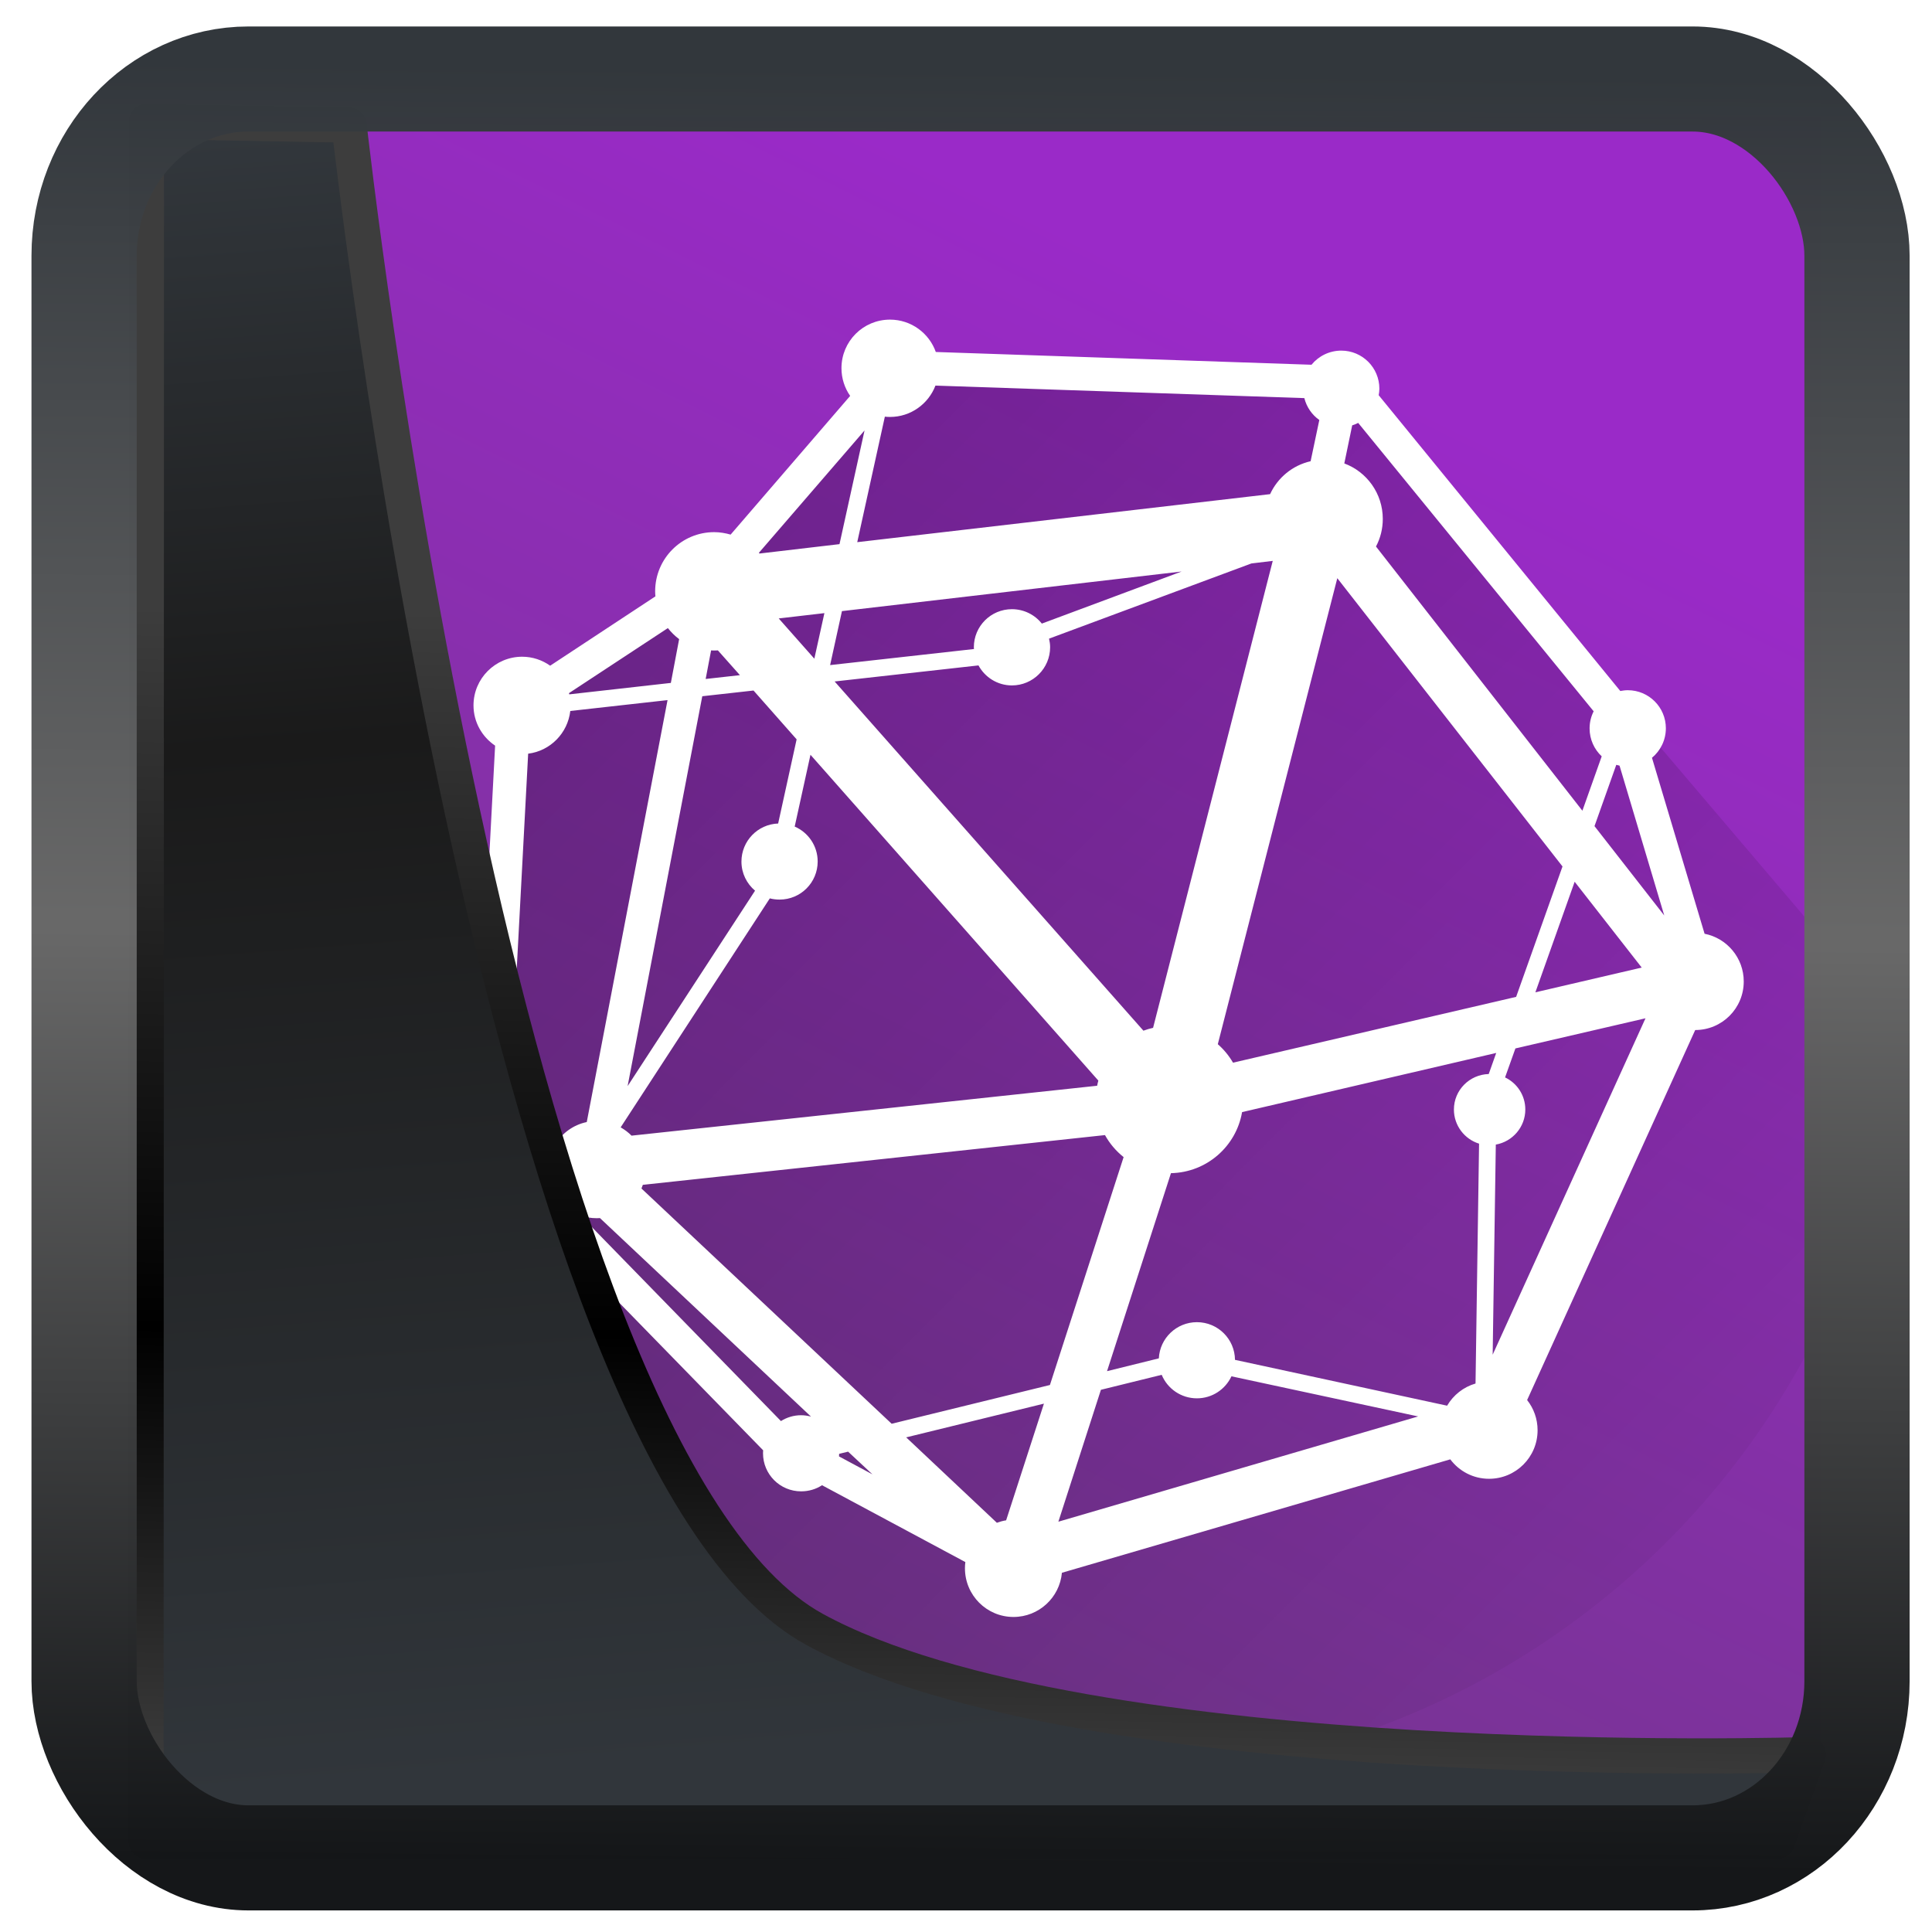 <?xml version="1.0" encoding="UTF-8" standalone="no"?>
<!-- Created with Inkscape (http://www.inkscape.org/) -->

<svg
   width="48"
   height="48"
   version="1.1"
   viewBox="0 0 48 48"
   id="svg22"
   xmlns:xlink="http://www.w3.org/1999/xlink"
   xmlns="http://www.w3.org/2000/svg"
   xmlns:svg="http://www.w3.org/2000/svg">
  <defs
     id="defs12">
    <linearGradient
       id="linearGradient1005-3-3"
       x1="5.253"
       x2="9.382"
       y1="15.383"
       y2="2.942"
       gradientTransform="matrix(1,0,0,1,1.632,-0.617)"
       gradientUnits="userSpaceOnUse">
      <stop
         stop-color="#fa8200"
         offset="0"
         id="stop2" />
      <stop
         stop-color="#ff9600"
         offset=".37"
         id="stop4" />
      <stop
         stop-color="#ffb400"
         offset="1"
         id="stop6" />
    </linearGradient>
    <filter
       id="filter4014"
       x="-0.062"
       y="-0.058"
       width="1.125"
       height="1.115"
       color-interpolation-filters="sRGB">
      <feGaussianBlur
         stdDeviation="1.094"
         id="feGaussianBlur9" />
    </filter>
    <linearGradient
       xlink:href="#linearGradient3487"
       id="linearGradient3403"
       gradientUnits="userSpaceOnUse"
       x1="6.949"
       y1="4.555"
       x2="11.215"
       y2="59.052" />
    <linearGradient
       id="linearGradient3487">
      <stop
         style="stop-color:#32373c;stop-opacity:1"
         offset="0"
         id="stop3481" />
      <stop
         id="stop3483"
         offset="0.368"
         style="stop-color:#1a1a1a;stop-opacity:1" />
      <stop
         style="stop-color:#31363b;stop-opacity:1"
         offset="1"
         id="stop3485" />
    </linearGradient>
    <linearGradient
       xlink:href="#linearGradient20604"
       id="linearGradient20558"
       gradientUnits="userSpaceOnUse"
       x1="25.802"
       y1="20.374"
       x2="25.111"
       y2="58.913" />
    <linearGradient
       id="linearGradient20604">
      <stop
         id="stop20598"
         offset="0"
         style="stop-color:#3d3d3d;stop-opacity:1" />
      <stop
         style="stop-color:#000000;stop-opacity:1"
         offset="0.618"
         id="stop20600" />
      <stop
         id="stop20602"
         offset="1"
         style="stop-color:#3d3d3d;stop-opacity:1" />
    </linearGradient>
    <filter
       style="color-interpolation-filters:sRGB"
       id="filter20720"
       x="-0.017"
       y="-0.016"
       width="1.034"
       height="1.033">
      <feGaussianBlur
         stdDeviation="0.147"
         id="feGaussianBlur20722" />
    </filter>
    <linearGradient
       gradientTransform="translate(0.361,-0.13)"
       xlink:href="#linearGradient4555"
       id="linearGradient4557"
       x1="43.5"
       y1="64.012"
       x2="44.142"
       y2="0.306"
       gradientUnits="userSpaceOnUse" />
    <linearGradient
       id="linearGradient4555">
      <stop
         style="stop-color:#141618;stop-opacity:1"
         offset="0"
         id="stop4551" />
      <stop
         id="stop4559"
         offset="0.518"
         style="stop-color:#686868;stop-opacity:1" />
      <stop
         style="stop-color:#31363b;stop-opacity:1"
         offset="1"
         id="stop4553" />
    </linearGradient>
    <filter
       style="color-interpolation-filters:sRGB"
       id="filter4601"
       x="-0.03"
       width="1.06"
       y="-0.03"
       height="1.06">
      <feGaussianBlur
         stdDeviation="0.015"
         id="feGaussianBlur4603" />
    </filter>
    <linearGradient
       gradientUnits="userSpaceOnUse"
       y2="5.129"
       x2="35.057"
       y1="53.86"
       x1="11.087"
       id="linearGradient4587-3"
       xlink:href="#linearGradient4585"
       gradientTransform="translate(0.361,-0.125)" />
    <linearGradient
       id="linearGradient4585">
      <stop
         id="stop4581"
         offset="0"
         style="stop-color:#73358d;stop-opacity:1" />
      <stop
         id="stop4583"
         offset="1"
         style="stop-color:#9a2ac8;stop-opacity:1" />
    </linearGradient>
    <filter
       height="1.024"
       y="-0.012"
       width="1.024"
       x="-0.012"
       id="filter4601-2"
       style="color-interpolation-filters:sRGB">
      <feGaussianBlur
         id="feGaussianBlur4603-9"
         stdDeviation="0.314" />
    </filter>
    <linearGradient
       gradientTransform="translate(-427.812,-494.265)"
       xlink:href="#1"
       id="0"
       x1="426.741"
       y1="543.086"
       x2="389.476"
       y2="502.825"
       gradientUnits="userSpaceOnUse" />
    <linearGradient
       id="1">
      <stop
         stop-color="#105be2"
         style="stop-color:#1919bf;stop-opacity:1"
         id="stop13" />
      <stop
         offset="1"
         stop-color="#26dbfc"
         style="stop-color:#9e9ef3;stop-opacity:1"
         id="stop15" />
    </linearGradient>
    <linearGradient
       xlink:href="#linearGradient4179"
       id="linearGradient4185"
       x1="4.949"
       y1="4.712"
       x2="43.119"
       y2="42.78"
       gradientUnits="userSpaceOnUse"
       gradientTransform="translate(3.321,0.058)" />
    <linearGradient
       id="linearGradient4179">
      <stop
         style="stop-color:#000000;stop-opacity:1;"
         offset="0"
         id="stop2-1" />
      <stop
         style="stop-color:#000000;stop-opacity:0;"
         offset="1"
         id="stop4-4" />
    </linearGradient>
  </defs>
  <rect
     y="0.601"
     x="1.033"
     height="62.867"
     width="62.567"
     id="rect4539-1"
     style="display:inline;opacity:1;fill:url(#linearGradient4587-3);fill-opacity:1;stroke:none;stroke-width:1.146;stroke-linejoin:round;stroke-miterlimit:7.8;stroke-dasharray:none;stroke-opacity:0.995;filter:url(#filter4601-2)"
     transform="matrix(0.655,0,0,0.655,3.576,2.513)" />
  <path
     style="opacity:0.3;fill:url(#linearGradient4185);fill-opacity:1;stroke:none;stroke-width:2;stroke-linecap:round;stroke-linejoin:round;stroke-miterlimit:4;stroke-dasharray:none;stroke-opacity:1"
     d="m 13.195,17.318 -1.607,11.439 7.872,13.421 9.489,1.905 C 38.769,43.267 46.524,35.42 47.202,25.562 L 33.428,9.369 22.324,9.025 17.515,14.643 Z"
     id="path24" />
  <path
     id="path5088"
     d="m 22.112,7.941 c -0.667,0 -1.206,0.539 -1.206,1.206 0,0.256 0.08,0.494 0.216,0.689 l -2.97,3.446 c -0.129,-0.037 -0.267,-0.061 -0.409,-0.061 -0.811,0 -1.466,0.658 -1.466,1.47 0,0.043 0.003,0.083 0.007,0.125 l -2.615,1.723 c -0.197,-0.139 -0.436,-0.223 -0.696,-0.223 -0.667,0 -1.209,0.542 -1.209,1.209 0,0.418 0.215,0.783 0.537,1 l -0.476,9 c -0.301,0.159 -0.503,0.474 -0.503,0.838 0,0.523 0.423,0.946 0.946,0.946 0.044,0 0.086,-0.001 0.128,-0.007 l 6.564,6.73 c -0.002,0.025 -0.003,0.049 -0.003,0.074 0,0.523 0.423,0.946 0.946,0.946 0.192,0 0.371,-0.054 0.52,-0.152 l 3.561,1.909 c -0.007,0.051 -0.01,0.102 -0.01,0.155 0,0.667 0.539,1.209 1.206,1.209 0.63,0 1.147,-0.483 1.203,-1.098 l 9.649,-2.818 c 0.22,0.293 0.568,0.483 0.963,0.483 0.667,0 1.206,-0.539 1.206,-1.206 0,-0.283 -0.097,-0.544 -0.26,-0.75 l 4.176,-9.193 c 0.667,0 1.206,-0.539 1.206,-1.206 0,-0.587 -0.418,-1.077 -0.973,-1.186 l -1.307,-4.372 c 0.21,-0.174 0.345,-0.439 0.345,-0.733 0,-0.523 -0.423,-0.946 -0.946,-0.946 -0.063,0 -0.126,0.009 -0.186,0.02 L 34.253,9.819 c 0.009,-0.052 0.017,-0.107 0.017,-0.162 0,-0.523 -0.423,-0.946 -0.946,-0.946 -0.297,0 -0.566,0.137 -0.74,0.351 L 23.25,8.745 C 23.084,8.277 22.637,7.941 22.112,7.941 Z m 1.128,1.639 9.166,0.311 c 0.056,0.223 0.189,0.415 0.372,0.544 l -0.216,1.024 c -0.449,0.102 -0.818,0.408 -1.007,0.818 l -10.257,1.193 0.686,-3.118 c 0.043,0.005 0.084,0.007 0.128,0.007 0.515,0 0.954,-0.324 1.128,-0.777 z m 10.503,0.926 5.851,7.166 c -0.065,0.129 -0.101,0.272 -0.101,0.426 0,0.273 0.116,0.52 0.301,0.693 l -0.48,1.351 -5.128,-6.564 c 0.109,-0.205 0.169,-0.438 0.169,-0.686 0,-0.631 -0.397,-1.171 -0.956,-1.378 l 0.196,-0.946 c 0.052,-0.016 0.101,-0.037 0.149,-0.061 z m -12.264,0.189 -0.622,2.824 -1.986,0.233 c -0.005,-0.006 -0.012,-0.011 -0.017,-0.017 z m 10.142,3.24 -2.973,11.601 c -0.082,0.019 -0.162,0.042 -0.24,0.071 l -7.672,-8.676 3.574,-0.399 c 0.16,0.295 0.472,0.497 0.831,0.497 0.523,0 0.949,-0.426 0.949,-0.949 0,-0.074 -0.011,-0.144 -0.027,-0.213 l 5.027,-1.868 z m -2.264,0.264 -3.473,1.294 c -0.173,-0.218 -0.443,-0.358 -0.743,-0.358 -0.523,0 -0.946,0.423 -0.946,0.946 0,0.015 0.003,0.029 0.003,0.044 l -3.574,0.399 0.294,-1.341 z m 3.868,0.166 5.595,7.162 -1.152,3.24 -7.034,1.635 c -0.101,-0.174 -0.228,-0.328 -0.378,-0.459 z m -12.743,0.868 -0.25,1.132 -0.885,-1 z m -3.889,0.372 c 0.082,0.103 0.175,0.196 0.28,0.274 l -0.206,1.088 -2.524,0.284 c -0.002,-0.01 -0.004,-0.02 -0.007,-0.03 z m 1.074,0.554 c 0.025,0.001 0.049,0.003 0.074,0.003 0.032,0 0.064,-0.001 0.095,-0.003 l 0.547,0.615 -0.851,0.095 z m 1.054,0.997 1.071,1.213 -0.459,2.091 c -0.507,0.018 -0.912,0.434 -0.912,0.946 0,0.291 0.132,0.549 0.338,0.723 l -3.166,4.855 1.855,-9.686 z M 16.585,17.394 14.578,27.877 c -0.338,0.07 -0.624,0.283 -0.794,0.571 l -0.571,-0.108 c -0.009,-0.374 -0.236,-0.693 -0.557,-0.838 l 0.466,-8.777 c 0.55,-0.068 0.983,-0.509 1.047,-1.061 z m 3.551,1.358 7.152,8.095 c -0.011,0.043 -0.022,0.084 -0.03,0.128 l -11.568,1.24 c -0.079,-0.081 -0.171,-0.15 -0.27,-0.206 l 3.706,-5.689 c 0.077,0.02 0.16,0.03 0.243,0.03 0.523,0 0.946,-0.423 0.946,-0.946 0,-0.389 -0.235,-0.723 -0.571,-0.868 z m 20.02,0.25 c 0.026,0.008 0.054,0.014 0.081,0.02 l 1.111,3.723 -1.733,-2.22 z m -1.034,2.905 1.666,2.132 -2.642,0.615 z m 1.76,3.392 -3.797,8.358 0.078,-5.22 c 0.415,-0.073 0.733,-0.435 0.733,-0.872 0,-0.352 -0.205,-0.655 -0.503,-0.797 l 0.257,-0.72 z m -3.709,0.861 -0.186,0.524 c -0.478,0.013 -0.865,0.4 -0.865,0.882 0,0.398 0.264,0.736 0.625,0.848 l -0.088,5.959 c -0.3,0.087 -0.551,0.287 -0.706,0.551 l -5.27,-1.139 c -0.005,-0.518 -0.426,-0.936 -0.946,-0.936 -0.507,0 -0.921,0.398 -0.946,0.899 l -1.287,0.318 1.588,-4.919 c 0.888,-0.018 1.621,-0.666 1.767,-1.517 z m -9.72,2.041 c 0.117,0.212 0.275,0.397 0.463,0.547 l -1.831,5.662 -3.932,0.963 -6.216,-5.845 c 0.013,-0.03 0.024,-0.06 0.034,-0.091 z m -13.966,1.034 0.145,0.027 c 0.009,0.053 0.021,0.105 0.037,0.155 z m 0.936,0.963 c 0.125,0.044 0.262,0.068 0.402,0.068 0.028,0 0.054,-0.002 0.081,-0.003 l 5.243,4.932 c -0.078,-0.021 -0.162,-0.034 -0.247,-0.034 -0.185,0 -0.354,0.054 -0.5,0.145 l -4.98,-5.108 z m 14.439,3.959 c 0.142,0.343 0.48,0.584 0.875,0.584 0.38,0 0.707,-0.224 0.858,-0.547 l 4.639,0.997 -8.939,2.615 1.057,-3.277 z m -2.926,0.716 -0.939,2.899 c -0.08,0.012 -0.156,0.034 -0.23,0.061 L 22.514,35.711 Z m -4.865,1.193 0.605,0.564 -0.831,-0.446 c 0.002,-0.021 0.003,-0.043 0.003,-0.064 l 0.223,-0.054 z"
     style="display:inline;fill:#ffffff;fill-opacity:1;stroke:none;stroke-width:0.108" />
  <path
     style="display:inline;mix-blend-mode:normal;fill:url(#linearGradient3403);fill-opacity:1;stroke:url(#linearGradient20558);stroke-width:1.162;stroke-linecap:butt;stroke-linejoin:round;stroke-miterlimit:4;stroke-dasharray:none;stroke-opacity:1;filter:url(#filter20720)"
     d="M 4.704,3.981 4.691,60.802 H 58.595 l 1.022,-2.866 c 0,0 -23.875,0.766 -32.844,-4.14 C 16.258,48.042 11.401,4.098 11.401,4.098 Z"
     id="path1686"
     transform="matrix(0.752,0,0,0.752,0.1,0.025)" />
  <rect
     style="display:inline;fill:none;fill-opacity:1;stroke:url(#linearGradient4557);stroke-width:3.714;stroke-linejoin:round;stroke-miterlimit:7.8;stroke-dasharray:none;stroke-opacity:0.995;filter:url(#filter4601)"
     id="rect4539"
     width="62.567"
     height="62.867"
     x="1.032"
     y="0.596"
     ry="6.245"
     rx="5.803"
     transform="matrix(0.704,0,0,0.703,1.363,1.544)" />
</svg>
